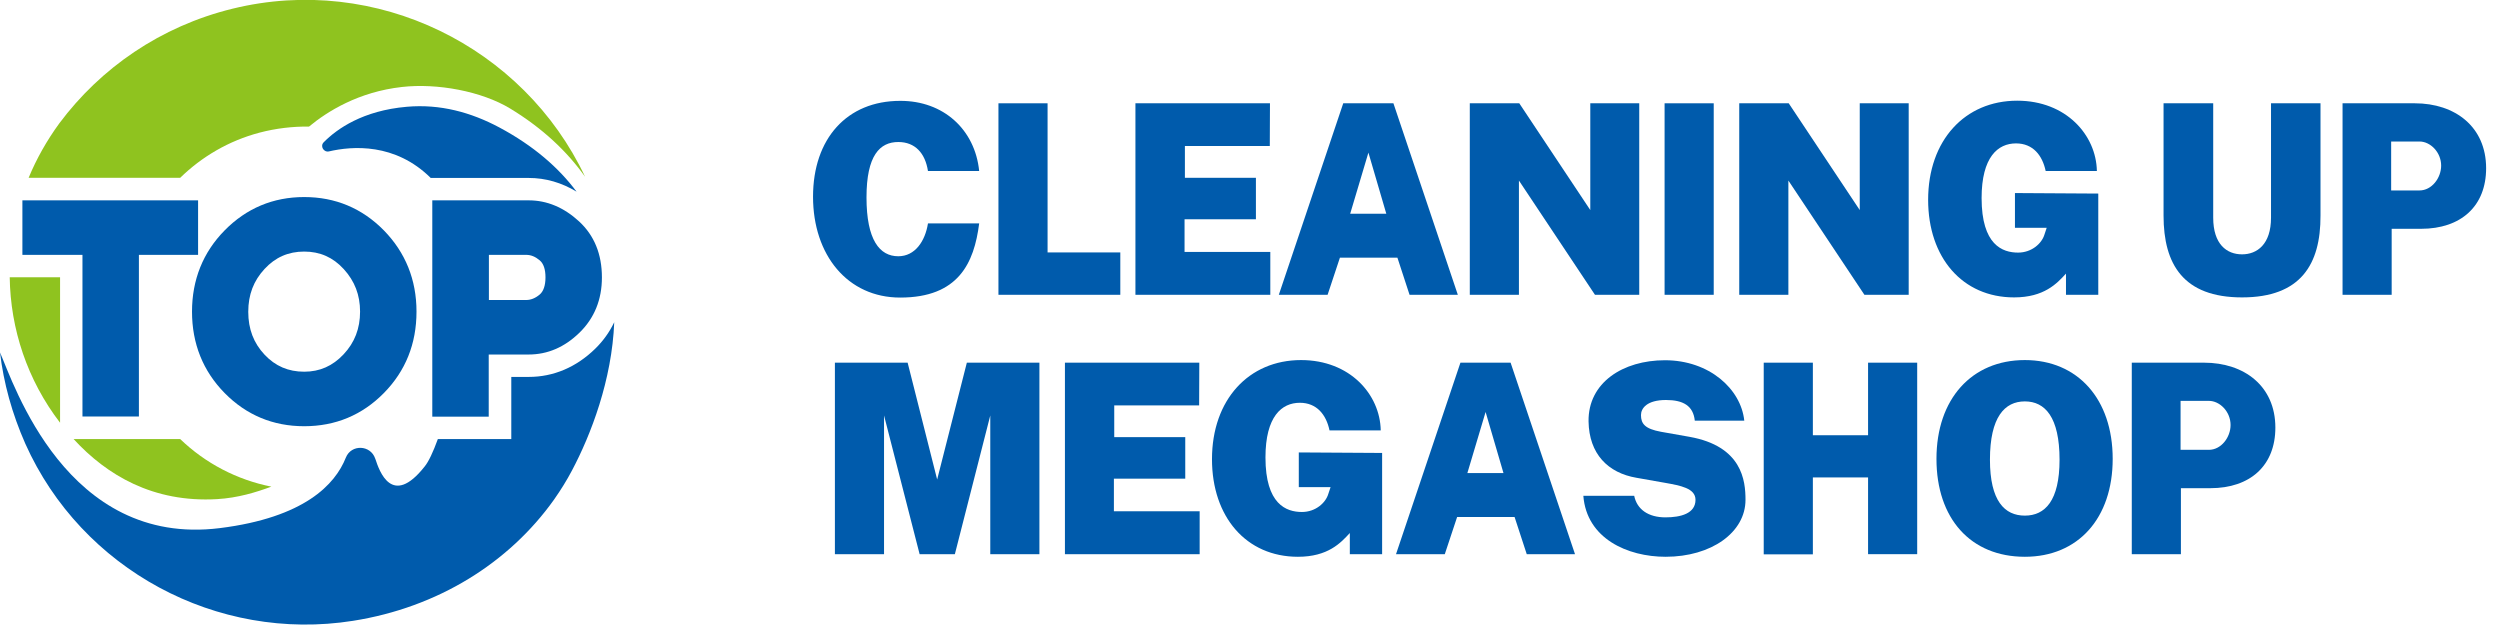 <svg width="145" height="37" viewBox="0 0 145 37" fill="none" xmlns="http://www.w3.org/2000/svg">
<g clip-path="url(#clip0_241_13047)">
<path d="M56.792 9.918H53.822C53.66 8.881 53.076 8.237 52.1 8.237C51.032 8.237 50.257 9.012 50.257 11.449C50.257 13.926 51.022 14.863 52.1 14.863C53.076 14.863 53.66 13.986 53.822 12.959H56.792C56.5 15.265 55.584 17.259 52.21 17.259C49.159 17.259 47.156 14.792 47.156 11.409C47.156 8.035 49.129 5.85 52.21 5.85C54.718 5.84 56.55 7.512 56.792 9.918Z" fill="#005BAC"/>
<path d="M60.759 5.991V14.641H64.978V17.098H57.91V5.991H60.759Z" fill="#005BAC"/>
<path d="M65.855 5.991H73.658L73.648 8.468H68.724V10.311H72.843V12.718H68.704V14.611H73.678V17.098H65.855V5.991Z" fill="#005BAC"/>
<path d="M77.908 5.991H80.818L84.554 17.098H81.754L81.049 14.943H77.716L77.001 17.098H74.172L77.908 5.991ZM80.405 12.395L79.368 8.851L78.311 12.395H80.405Z" fill="#005BAC"/>
<path d="M95.076 5.991V17.098H92.508L88.098 10.472V17.098H85.248V5.991H88.118L92.237 12.184V5.991H95.076Z" fill="#005BAC"/>
<path d="M99.396 5.991V17.098H96.546V5.991H99.396Z" fill="#005BAC"/>
<path d="M110.704 5.991V17.098H108.136L103.726 10.472V17.098H100.876V5.991H103.746L107.865 12.184V5.991H110.704Z" fill="#005BAC"/>
<path d="M111.832 11.59C111.832 8.136 113.967 5.84 116.998 5.84C119.837 5.84 121.579 7.834 121.619 9.918H118.649C118.458 9.012 117.914 8.317 116.927 8.317C115.88 8.317 114.933 9.103 114.933 11.489C114.933 14.208 116.142 14.651 117.048 14.651C117.843 14.651 118.427 14.117 118.578 13.604L118.709 13.211H116.867V11.197L121.7 11.227V17.098H119.827V15.869C119.303 16.443 118.558 17.249 116.816 17.249C113.816 17.249 111.832 14.933 111.832 11.59Z" fill="#005BAC"/>
<path d="M130.038 17.249C126.634 17.249 125.486 15.326 125.486 12.506V5.991H128.366V12.627C128.366 14.168 129.151 14.752 130.038 14.752C130.914 14.752 131.719 14.168 131.719 12.627V5.991H134.589V12.506C134.599 15.336 133.441 17.249 130.038 17.249Z" fill="#005BAC"/>
<path d="M135.878 5.991H140.057C142.393 5.991 144.195 7.351 144.195 9.757C144.195 11.952 142.745 13.271 140.419 13.271H138.717V17.098H135.868V5.991H135.878ZM140.329 11.046C141.043 11.046 141.587 10.321 141.587 9.606C141.587 8.831 140.963 8.207 140.329 8.207H138.687V11.046H140.329Z" fill="#005BAC"/>
<path d="M48.424 21.035H52.643L54.355 27.812L56.077 21.035H60.286V32.142H57.436V24.096L55.382 32.142H53.338L51.274 24.096V32.142H48.424V21.035Z" fill="#005BAC"/>
<path d="M61.756 21.035H69.56L69.55 23.512H64.626V25.355H68.745V27.762H64.606V29.654H69.58V32.142H61.766V21.035H61.756Z" fill="#005BAC"/>
<path d="M70.295 26.634C70.295 23.18 72.43 20.884 75.461 20.884C78.3 20.884 80.042 22.878 80.083 24.962H77.112C76.921 24.056 76.377 23.361 75.39 23.361C74.343 23.361 73.397 24.147 73.397 26.533C73.397 29.252 74.605 29.695 75.511 29.695C76.307 29.695 76.891 29.161 77.042 28.648L77.173 28.255H75.33V26.241L80.163 26.271V32.142H78.29V30.913C77.767 31.487 77.022 32.293 75.28 32.293C72.279 32.293 70.295 29.977 70.295 26.634Z" fill="#005BAC"/>
<path d="M84.705 21.035H87.615L91.35 32.142H88.551L87.846 29.987H84.513L83.798 32.142H80.969L84.705 21.035ZM87.202 27.439L86.165 23.895L85.107 27.439H87.202Z" fill="#005BAC"/>
<path d="M91.834 28.758H94.784C94.945 29.544 95.6 30.007 96.597 30.007C97.483 30.007 98.339 29.785 98.339 28.99C98.339 28.315 97.463 28.164 96.567 28.003L94.915 27.711C93.264 27.429 92.166 26.332 92.136 24.439C92.106 22.193 94.13 20.894 96.567 20.894C99.144 20.894 100.977 22.566 101.168 24.398H98.298C98.208 23.532 97.624 23.2 96.627 23.2C95.519 23.2 95.177 23.683 95.177 24.076C95.177 24.58 95.409 24.872 96.335 25.043L97.986 25.335C101.047 25.879 101.239 27.882 101.239 28.99C101.239 30.883 99.255 32.293 96.607 32.293C94.391 32.293 92.025 31.235 91.834 28.758Z" fill="#005BAC"/>
<path d="M105.146 27.691V32.152H102.296V21.035H105.146V25.244H108.348V21.035H111.197V32.142H108.348V27.691H105.146Z" fill="#005BAC"/>
<path d="M112.315 26.614C112.315 23.14 114.359 20.884 117.441 20.884C120.502 20.884 122.536 23.14 122.536 26.614C122.536 30.047 120.542 32.293 117.441 32.293C114.299 32.293 112.315 30.078 112.315 26.614ZM119.454 26.664C119.454 24.187 118.609 23.281 117.441 23.281C116.272 23.281 115.417 24.187 115.417 26.664C115.417 29.061 116.272 29.906 117.441 29.906C118.609 29.906 119.454 29.05 119.454 26.664Z" fill="#005BAC"/>
<path d="M123.654 21.035H127.832C130.168 21.035 131.971 22.394 131.971 24.801C131.971 26.996 130.521 28.315 128.195 28.315H126.493V32.142H123.643V21.035H123.654ZM128.114 26.09C128.829 26.09 129.373 25.365 129.373 24.65C129.373 23.875 128.749 23.25 128.114 23.25H126.473V26.09H128.114Z" fill="#005BAC"/>
<path d="M10.452 10.311C11.701 9.093 13.262 8.166 15.054 7.693C16.011 7.441 16.977 7.331 17.924 7.341C18.981 6.465 20.794 5.327 23.311 5.045C25.345 4.813 27.933 5.286 29.604 6.303C31.487 7.451 32.897 8.791 33.934 10.251C30.37 2.709 21.831 -1.541 13.493 0.503C9.294 1.531 5.83 3.957 3.444 7.149C2.709 8.156 2.115 9.214 1.661 10.311H10.452Z" fill="#8FC31F"/>
<path d="M3.484 16.081H0.564C0.604 19.072 1.581 22.042 3.484 24.519V16.081Z" fill="#8FC31F"/>
<path d="M10.452 25.466H4.269C6.193 27.56 8.881 29.161 12.587 28.95C13.795 28.879 14.842 28.557 15.739 28.225C13.745 27.832 11.902 26.865 10.452 25.466Z" fill="#8FC31F"/>
<path d="M19.082 8.781C20.431 8.468 22.918 8.277 24.982 10.321H30.662C31.648 10.321 32.575 10.593 33.441 11.117C32.404 9.727 30.954 8.458 28.96 7.391C27.319 6.515 25.526 6.022 23.593 6.193C21.045 6.414 19.545 7.472 18.78 8.247C18.548 8.468 18.77 8.851 19.082 8.781Z" fill="#005BAC"/>
<path d="M34.528 20.22C33.431 21.297 32.102 21.861 30.672 21.861H29.655V25.466H25.395C25.123 26.211 24.862 26.775 24.63 27.057C22.727 29.473 21.992 27.288 21.78 26.644C21.77 26.624 21.77 26.604 21.76 26.593C21.488 25.798 20.371 25.758 20.058 26.543C19.444 28.094 17.662 30.017 12.748 30.631C3.857 31.739 0.785 22.223 0 20.441C0.211 22.213 0.695 23.985 1.47 25.738C4.733 33.028 12.577 37.257 20.471 36.008C25.395 35.233 29.524 32.645 32.132 28.98C32.535 28.406 32.877 27.852 33.169 27.298C34.277 25.214 35.495 22.032 35.626 18.689C35.354 19.253 34.992 19.766 34.528 20.22Z" fill="#005BAC"/>
<path d="M11.489 11.62H1.299V14.782H4.783V24.157H8.056V14.782H11.489V11.62Z" fill="#005BAC"/>
<path d="M17.642 11.429C15.839 11.429 14.289 12.083 13.03 13.362C11.771 14.641 11.137 16.232 11.137 18.075C11.137 19.927 11.771 21.518 13.03 22.797C14.289 24.076 15.839 24.721 17.642 24.721C19.454 24.721 21.005 24.076 22.264 22.797C23.522 21.518 24.157 19.938 24.157 18.075C24.157 16.232 23.522 14.651 22.264 13.362C20.995 12.073 19.444 11.429 17.642 11.429ZM15.346 15.598C15.97 14.923 16.725 14.591 17.642 14.591C18.558 14.591 19.313 14.923 19.938 15.608C20.572 16.302 20.884 17.108 20.884 18.075C20.884 19.051 20.572 19.867 19.927 20.552C19.293 21.227 18.548 21.559 17.642 21.559C16.725 21.559 15.97 21.236 15.346 20.572C14.711 19.897 14.399 19.082 14.399 18.085C14.399 17.088 14.711 16.282 15.346 15.598Z" fill="#005BAC"/>
<path d="M33.582 12.838C32.706 12.033 31.729 11.62 30.662 11.62H25.073V24.167H28.346V20.562H30.662C31.759 20.562 32.746 20.139 33.612 19.293C34.478 18.447 34.911 17.37 34.911 16.091C34.911 14.742 34.468 13.654 33.582 12.838ZM28.356 14.782H30.521C30.793 14.782 31.044 14.883 31.296 15.094C31.528 15.285 31.638 15.618 31.638 16.091C31.638 16.564 31.517 16.907 31.296 17.088C31.044 17.299 30.782 17.4 30.521 17.4H28.356V14.782Z" fill="#005BAC"/>
</g>
<defs>
<clipPath id="clip0_241_13047">
<rect width="144.195" height="36.22" fill="white"/>
</clipPath>
</defs>
</svg>
